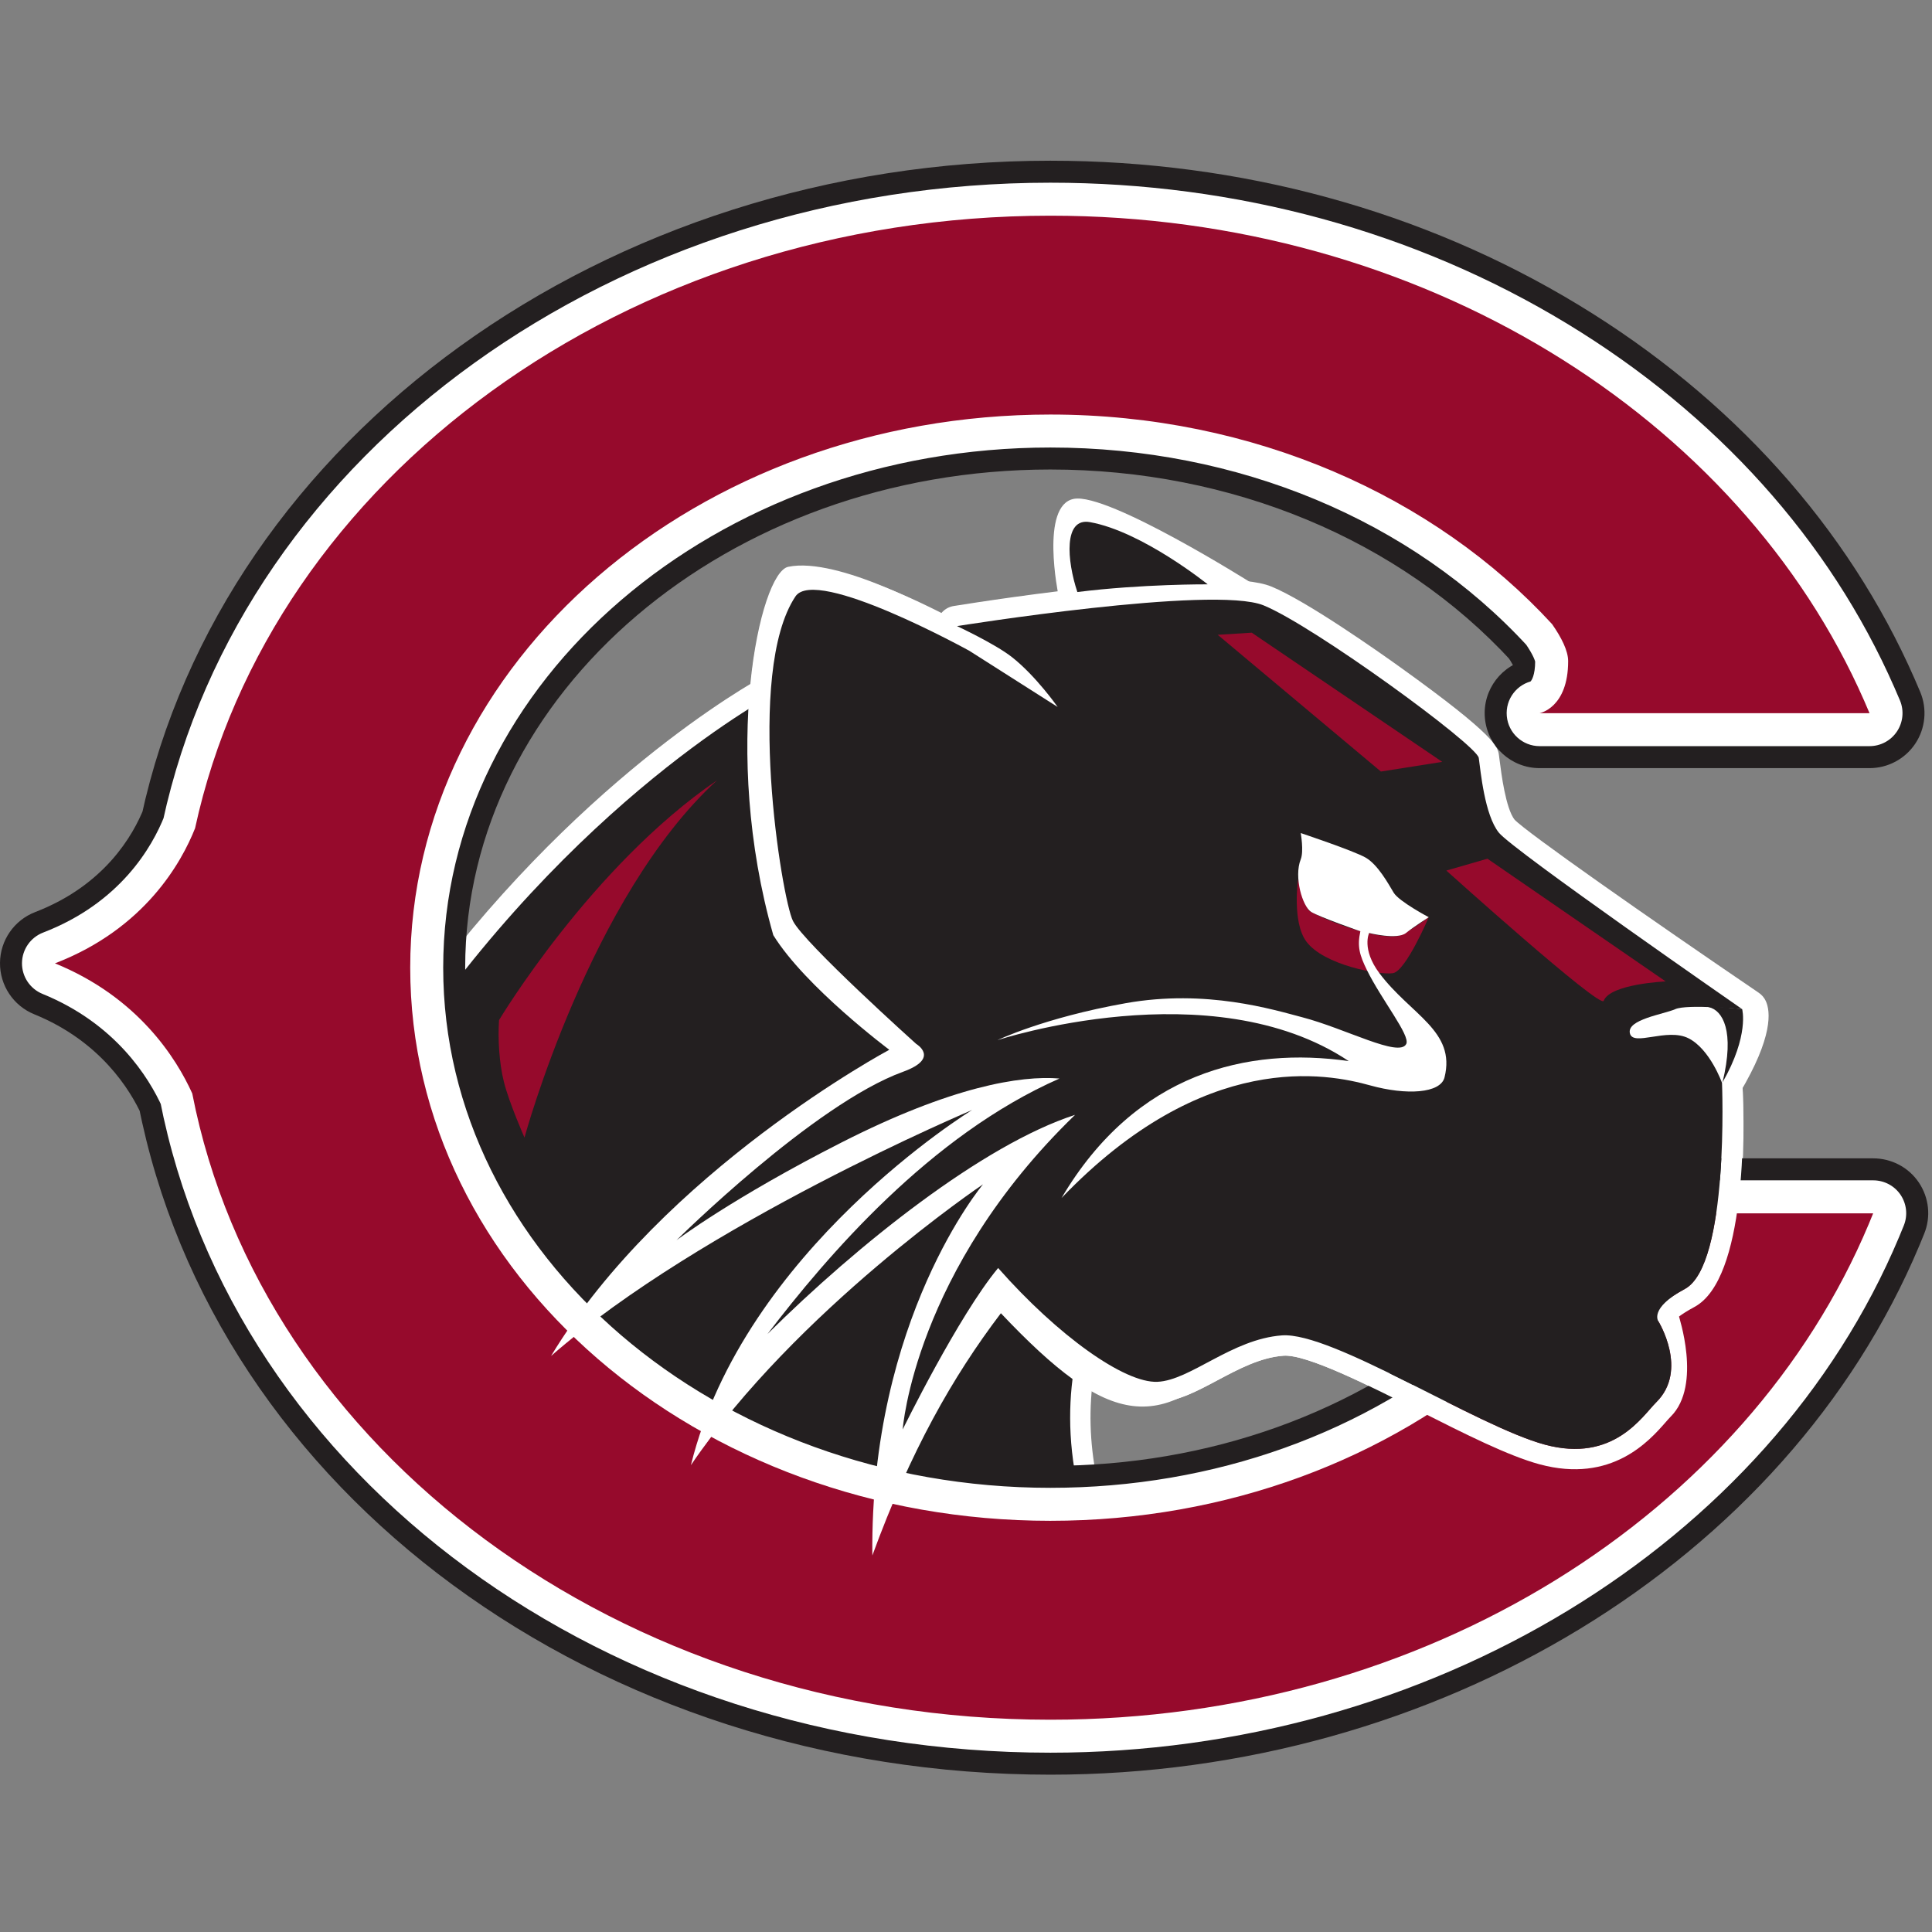 <?xml version="1.0" encoding="UTF-8"?>
<svg width="200px" height="200px" viewBox="0 0 200 200" version="1.1" xmlns="http://www.w3.org/2000/svg" xmlns:xlink="http://www.w3.org/1999/xlink">
    <rect x="0" y="0" width="200" height="200" fill="#808080" stroke="none"/>
    <!-- Generator: Sketch 51.3 (57544) - http://www.bohemiancoding.com/sketch -->
    <title>chapman</title>
    <desc>Created with Sketch.</desc>
    <defs></defs>
    <g id="chapman" stroke="none" stroke-width="1" fill="none" fill-rule="evenodd">
        <g id="chapman_BGL" transform="translate(0, 16)">
            <g id="chapman">
                <g id="g10" transform="translate(100, 84.169) scale(-1, 1) rotate(-180) translate(-100, -84.169) translate(0, 0.624)" fill-rule="nonzero">
                    <g id="g12">
                        <path d="M95.248,73.731 L93.545,74.831 L92.501,77.783 C93.887,76.509 94.841,75.652 94.841,75.652 C94.841,75.652 96.32,74.774 95.248,73.731 Z M109.678,72.065 C107.435,71.079 105.278,69.896 103.201,68.595 L99.926,70.71 C104.254,71.972 107.449,72.253 109.678,72.065 Z M108.34,65.277 L106.648,66.369 C108.257,67.159 109.817,67.826 111.289,68.304 C110.247,67.294 109.265,66.284 108.34,65.277 Z M180.882,79.197 C180.882,79.197 156.64,95.679 155.16,97.518 C153.68,99.355 153.272,103.907 153.082,105.252 C152.889,106.599 135.99,118.931 130.803,121.047 C125.611,123.16 99.07,118.899 99.07,118.899 C99.07,118.899 102.984,117.078 104.743,115.7 C107.253,113.73 109.488,110.528 109.488,110.528 L100.352,116.34 C100.352,116.34 84.454,125.128 82.346,121.974 C80.773,119.619 80.02,115.855 79.763,111.684 C76.155,109.643 57.483,98.308 41.197,73.737 C21.44,43.917 31.584,57.248 31.584,57.248 C31.584,57.248 45.058,38.358 60.036,25.382 C79.697,26.823 109.379,23.156 114.259,21.635 C110.181,30.811 110.217,38.57 111.699,44.555 C114.998,42.051 117.948,40.582 119.829,40.67 C123.24,40.827 127.516,45.092 132.706,45.475 C137.896,45.857 152.817,36.09 159.93,34.165 C167.041,32.249 170.011,37.123 171.465,38.562 C174.811,41.882 171.674,46.934 171.674,46.934 C171.674,46.934 169.802,47.782 174.415,50.28 C179.029,52.779 178.376,69.358 178.262,71.614 C181.714,77.394 180.882,79.197 180.882,79.197 Z" id="path14" fill="#FFFFFF"></path>
                        <path d="M176.154,71.507 C176.642,61.909 175.411,53.219 173.411,52.135 C171.281,50.982 169.116,49.52 169.191,47.418 C169.235,46.16 170.088,45.337 170.805,45.012 C170.424,45.185 170.103,45.467 169.882,45.822 C169.899,45.794 172.078,42.143 169.979,40.06 C169.74,39.824 169.495,39.543 169.235,39.247 C167.618,37.402 165.403,34.875 160.478,36.204 C157.652,36.968 153.186,39.222 148.867,41.403 C140.928,45.408 135.869,47.824 132.552,47.579 C129.279,47.337 126.494,45.854 124.036,44.545 C122.376,43.662 120.81,42.827 119.732,42.778 C118.775,42.733 116.432,43.612 112.973,46.236 C112.408,46.665 111.665,46.781 110.996,46.544 C110.327,46.308 109.821,45.751 109.651,45.062 C107.725,37.284 108.627,29.114 112.332,20.778 C111.994,21.536 112.132,22.419 112.684,23.038 C113.234,23.656 114.095,23.896 114.886,23.65 C109.945,25.189 80.102,28.968 59.881,27.486 C60.44,27.527 60.993,27.343 61.417,26.977 C46.81,39.632 33.435,58.286 33.301,58.473 C33.221,58.586 33.13,58.691 33.028,58.786 C32.593,59.195 32.005,59.4 31.409,59.35 C30.814,59.301 30.267,59.001 29.905,58.526 C29.133,57.512 28.108,56.246 27.812,55.981 C28.24,56.365 29.294,56.642 30.197,56.018 C31.1,55.393 31.212,54.31 31.003,53.773 C31.218,54.326 32.814,57.264 42.956,72.571 C58.972,96.737 77.292,107.862 80.801,109.847 C81.423,110.199 81.825,110.841 81.868,111.554 C82.2,116.932 83.265,119.552 84.1,120.802 C83.975,120.613 83.815,120.527 83.77,120.511 C85.316,121.032 92.588,118.22 99.332,114.494 C99.302,114.511 99.273,114.527 99.245,114.545 C99.22,114.56 108.355,108.748 108.355,108.748 C109.203,108.208 110.315,108.343 111.01,109.068 C111.706,109.794 111.793,110.911 111.217,111.735 C111.119,111.877 108.772,115.219 106.046,117.36 C104.149,118.846 100.382,120.615 99.959,120.812 C100.8,120.42 101.287,119.527 101.159,118.608 C101.032,117.69 100.32,116.963 99.404,116.816 C109.441,118.427 126.624,120.47 130.008,119.093 C134.694,117.181 149.81,106.187 151.242,104.269 C151.235,104.279 151.054,104.526 150.993,104.954 C150.992,104.956 151.065,104.402 151.065,104.402 C151.464,101.224 152.036,98.032 153.516,96.194 C155.03,94.315 172.328,82.462 179.696,77.452 C179.379,77.667 179.127,77.965 178.967,78.313 C178.873,78.515 178.857,78.635 178.857,78.636 C178.859,78.62 179.031,77.016 176.45,72.697 C176.236,72.338 176.133,71.925 176.154,71.507 Z M182.068,80.942 C170.713,88.662 157.989,97.571 156.773,98.878 C156.773,98.877 156.784,98.864 156.804,98.841 C155.87,99.999 155.404,103.708 155.251,104.927 L155.17,105.548 C155.053,106.376 154.891,107.507 145.046,114.575 C142.821,116.172 135.274,121.501 131.6,123 C126.136,125.224 103.265,121.709 98.735,120.981 C97.819,120.835 97.108,120.107 96.981,119.188 C96.852,118.27 97.34,117.376 98.181,116.986 C99.209,116.507 102.16,115.045 103.443,114.041 C105.664,112.295 107.737,109.349 107.758,109.32 C107.181,110.144 107.268,111.261 107.963,111.987 C108.658,112.714 109.77,112.848 110.619,112.308 L101.484,118.121 C101.448,118.143 101.411,118.166 101.372,118.187 C89.698,124.641 82.706,126.31 80.592,123.147 C78.957,120.699 77.969,116.886 77.657,111.813 C77.701,112.527 78.103,113.169 78.724,113.52 C75.068,111.451 55.987,99.87 39.439,74.902 C34.786,67.88 31.405,62.667 29.39,59.407 C26.892,55.366 25.958,53.854 27.774,52.563 C29.654,51.227 30.936,52.912 33.263,55.97 C32.857,55.437 32.222,55.128 31.552,55.138 C30.881,55.149 30.255,55.477 29.867,56.023 C30.423,55.243 43.659,36.779 58.654,23.788 C59.078,23.421 59.63,23.237 60.19,23.279 C79.563,24.698 109.02,21.057 113.632,19.621 C114.422,19.375 115.284,19.613 115.835,20.233 C116.385,20.851 116.523,21.735 116.186,22.492 C112.873,29.949 112.051,37.203 113.746,44.048 C113.576,43.359 113.071,42.803 112.402,42.566 C111.732,42.329 110.989,42.446 110.424,42.875 C114.341,39.901 117.539,38.451 119.928,38.563 C121.953,38.656 123.928,39.708 126.019,40.821 C128.211,41.988 130.478,43.195 132.862,43.371 C135.252,43.548 141.746,40.269 146.965,37.635 C151.681,35.255 156.135,33.007 159.379,32.129 C166.843,30.117 170.743,34.566 172.408,36.466 C172.617,36.705 172.815,36.93 172.949,37.063 C176.533,40.619 174.96,45.641 173.467,48.047 C173.246,48.403 172.925,48.684 172.543,48.856 C173.062,48.622 173.271,48.214 173.354,47.913 C173.49,47.419 173.336,47.039 173.271,46.945 C173.284,46.965 173.64,47.461 175.419,48.425 C180.805,51.342 180.674,65.689 180.369,71.721 C180.389,71.305 180.286,70.891 180.073,70.532 C183.574,76.393 183.283,79.031 182.797,80.082 C182.637,80.43 182.385,80.726 182.068,80.942 Z" id="path16" fill="#FFFFFF"></path>
                        <path d="M110.64,70.311 C109.148,69.827 107.538,69.157 105.717,68.261 C105.035,67.926 104.586,67.25 104.542,66.49 C104.498,65.732 104.866,65.008 105.505,64.596 L107.197,63.504 C108.06,62.947 109.199,63.093 109.895,63.85 C110.804,64.841 111.768,65.829 112.758,66.788 C113.462,67.47 113.603,68.549 113.098,69.391 C112.592,70.232 111.573,70.613 110.64,70.311 Z M109.484,67.049 L107.792,68.141 C108.431,67.729 108.798,67.005 108.754,66.246 C108.711,65.488 108.261,64.811 107.58,64.475 C109.217,65.281 110.643,65.877 111.94,66.297 C111.006,65.994 109.987,66.375 109.482,67.217 C108.976,68.058 109.117,69.137 109.822,69.819 C108.774,68.803 107.753,67.755 106.786,66.703 C107.482,67.461 108.62,67.606 109.484,67.049 Z" id="path18" fill="#FFFFFF"></path>
                        <path d="M98.782,68.938 L102.057,66.823 C102.744,66.378 103.627,66.373 104.321,66.807 C106.473,68.155 108.503,69.243 110.527,70.134 C111.41,70.522 111.916,71.46 111.759,72.411 C111.6,73.363 110.817,74.085 109.856,74.167 C106.97,74.411 103.43,73.93 99.335,72.736 C98.543,72.504 97.958,71.831 97.839,71.014 C97.719,70.197 98.088,69.386 98.782,68.938 Z M108.828,73.996 C106.614,73.022 104.408,71.84 102.081,70.383 C102.775,70.818 103.657,70.812 104.346,70.368 L101.071,72.483 C101.764,72.034 102.133,71.223 102.013,70.406 C101.895,69.588 101.31,68.915 100.517,68.684 C104.993,69.991 107.873,70.101 109.5,69.962 C108.539,70.044 107.755,70.767 107.597,71.718 C107.439,72.669 107.945,73.608 108.828,73.996 Z" id="path20" fill="#FFFFFF"></path>
                        <path d="M96.251,77.221 L93.929,79.337 C93.214,79.988 92.144,80.072 91.338,79.538 C90.532,79.003 90.19,77.991 90.512,77.08 L91.556,74.128 C91.711,73.688 92.008,73.312 92.4,73.059 L94.104,71.959 C94.929,71.425 96.014,71.533 96.719,72.218 C97.483,72.961 97.841,73.9 97.727,74.862 C97.542,76.428 96.188,77.306 95.918,77.466 C96.037,77.395 96.149,77.313 96.251,77.221 Z M96.392,75.503 L94.689,76.603 C95.082,76.35 95.379,75.974 95.534,75.534 L94.49,78.486 C94.813,77.575 94.47,76.564 93.664,76.029 C92.858,75.494 91.788,75.579 91.073,76.23 L93.431,74.083 C93.537,73.986 93.641,73.911 93.764,73.838 C93.723,73.862 93.735,73.853 93.74,73.848 C93.67,73.916 93.527,74.171 93.528,74.519 C93.529,74.916 93.708,75.176 93.777,75.243 C94.482,75.929 95.567,76.037 96.392,75.503 Z" id="path22" fill="#FFFFFF"></path>
                        <path d="M80.393,112.031 C80.393,112.031 59.312,101.069 41.197,73.737 C21.44,43.917 31.584,57.248 31.584,57.248 C31.584,57.248 45.058,38.358 60.036,25.382 C79.697,26.823 109.379,23.156 114.259,21.635 C104.202,44.268 119.159,58.289 119.159,58.289 L93.545,74.831 L80.393,112.031" id="path24" fill="#231F20"></path>
                        <path d="M159.383,58.111 C159.383,58.111 162.334,57.577 162.334,52.726 C162.334,49.316 155.372,43.023 155.372,43.023 L155.696,43.142 C143.695,32.725 127.088,26.281 108.733,26.281 C72.136,26.281 42.466,51.917 42.466,83.542 C42.466,115.163 72.136,140.801 108.733,140.801 C129.779,140.801 148.532,132.32 160.672,119.105 C161.628,117.732 162.334,116.358 162.334,115.273 C162.334,110.424 159.383,109.887 159.383,109.887 L193.532,109.887 C193.351,110.321 193.167,110.752 192.977,111.181 C180.073,140.529 147.224,161.386 108.733,161.386 C64.686,161.386 28.027,134.073 20.194,97.976 C18.798,94.451 14.989,87.569 5.69,83.988 C14.303,80.48 18.267,74.138 19.902,70.519 C27.072,33.724 64.113,5.69 108.733,5.69 C147.704,5.69 180.889,27.069 193.451,56.994 C193.607,57.365 193.759,57.738 193.91,58.111 L159.383,58.111" id="path26" fill="#960A2C"></path>
                        <path d="M188.634,60.243 L188.207,59.202 C176.198,30.597 144.262,11.381 108.733,11.381 C88.515,11.381 68.953,17.598 53.652,28.886 C38.71,39.909 28.708,55.081 25.488,71.608 C25.404,72.039 25.269,72.461 25.088,72.863 C23.149,77.152 18.329,84.985 7.837,89.258 C9.998,88.378 11.403,86.268 11.38,83.933 C11.358,81.599 9.913,79.516 7.735,78.677 C18.963,83.001 23.675,91.311 25.485,95.881 C25.599,96.169 25.689,96.467 25.755,96.769 C33.165,130.913 68.062,155.696 108.733,155.696 C143.697,155.696 175.458,136.886 187.768,108.89 C187.935,108.511 188.103,108.122 188.284,107.69 C187.548,109.446 187.74,111.454 188.795,113.04 C189.851,114.625 191.628,115.578 193.532,115.578 L159.383,115.578 C162.328,115.578 164.786,113.331 165.051,110.397 C165.316,107.465 163.298,104.815 160.401,104.289 C163.232,104.803 168.024,107.695 168.024,115.273 C168.024,117.479 167.171,119.73 165.341,122.358 C165.195,122.567 165.035,122.767 164.862,122.954 C151.121,137.913 130.662,146.492 108.733,146.492 C69.056,146.492 36.775,118.252 36.775,83.542 C36.775,48.829 69.056,20.591 108.733,20.591 C127.862,20.591 145.865,27.073 159.426,38.845 C161.501,40.646 161.993,43.673 160.596,46.038 C159.197,48.403 156.31,49.432 153.731,48.483 L153.406,48.364 C155.965,49.305 158.831,48.3 160.241,45.967 C161.651,43.635 161.21,40.63 159.187,38.802 C163.219,42.445 168.024,47.818 168.024,52.726 C168.024,60.306 163.231,63.198 160.399,63.71 C163.296,63.186 165.315,60.536 165.051,57.603 C164.787,54.668 162.329,52.421 159.383,52.421 L193.91,52.421 C192.013,52.421 190.235,53.353 189.178,54.928 C188.122,56.503 187.914,58.489 188.634,60.243 Z M158.368,52.513 C156.904,52.778 156.581,53.52 156.549,53.603 C156.55,53.601 156.643,53.35 156.643,52.726 C156.643,53.134 156.722,53.369 156.723,53.371 C156.355,52.298 153.842,49.319 151.552,47.241 C149.535,45.412 149.095,42.406 150.507,40.076 C151.919,37.747 154.781,36.742 157.338,37.683 L157.662,37.803 C155.084,36.853 152.196,37.883 150.797,40.248 C149.399,42.613 149.891,45.639 151.966,47.441 C140.474,37.465 125.121,31.971 108.733,31.971 C75.331,31.971 48.156,55.105 48.156,83.542 C48.156,111.977 75.331,135.111 108.733,135.111 C127.486,135.111 144.889,127.873 156.481,115.255 C156.308,115.443 156.149,115.642 156.003,115.852 C156.586,115.013 156.722,114.629 156.723,114.625 C156.722,114.627 156.643,114.863 156.643,115.273 C156.643,114.649 156.55,114.399 156.549,114.397 C156.581,114.48 156.904,115.22 158.366,115.486 C155.469,114.959 153.451,112.31 153.716,109.376 C153.981,106.444 156.439,104.197 159.383,104.197 L193.532,104.197 C195.437,104.197 197.215,105.149 198.271,106.734 C199.326,108.32 199.517,110.328 198.781,112.084 C198.572,112.586 198.376,113.042 198.182,113.481 C191.292,129.152 179.263,142.528 163.403,152.154 C147.316,161.916 128.412,167.077 108.733,167.077 C62.745,167.077 23.17,138.523 14.633,99.183 C14.699,99.486 14.789,99.783 14.903,100.072 C13.779,97.235 10.822,92.062 3.645,89.298 C1.467,88.459 0.022,86.376 0,84.042 C-0.022,81.708 1.383,79.597 3.544,78.717 C10.377,75.936 13.477,70.917 14.717,68.175 C14.536,68.576 14.401,68.998 14.317,69.43 C22.156,29.2 61.864,0 108.733,0 C148.787,0 184.942,22.019 198.698,54.792 C198.695,54.786 199.186,55.981 199.186,55.981 C199.905,57.735 199.698,59.72 198.641,61.296 C197.584,62.871 195.807,63.802 193.91,63.802 L159.383,63.802 C156.438,63.802 153.98,61.555 153.716,58.621 C153.452,55.688 155.471,53.038 158.368,52.513 Z" id="path28" fill="#231F20"></path>
                        <path d="M159.383,58.111 C159.383,58.111 162.334,57.577 162.334,52.726 C162.334,49.316 155.372,43.023 155.372,43.023 L155.696,43.142 C143.695,32.725 127.088,26.281 108.733,26.281 C72.136,26.281 42.466,51.917 42.466,83.542 C42.466,115.163 72.136,140.801 108.733,140.801 C129.779,140.801 148.532,132.32 160.672,119.105 C161.628,117.732 162.334,116.358 162.334,115.273 C162.334,110.424 159.383,109.887 159.383,109.887 L193.532,109.887 C193.351,110.321 193.167,110.752 192.977,111.181 C180.073,140.529 147.224,161.386 108.733,161.386 C64.686,161.386 28.027,134.073 20.194,97.976 C18.798,94.451 14.989,87.569 5.69,83.988 C14.303,80.48 18.267,74.138 19.902,70.519 C27.072,33.724 64.113,5.69 108.733,5.69 C147.704,5.69 180.889,27.069 193.451,56.994 C193.607,57.365 193.759,57.738 193.91,58.111 L159.383,58.111" id="path30" fill="#960A2C"></path>
                        <path d="M190.744,59.391 L190.304,58.319 C177.948,28.881 145.167,9.105 108.733,9.105 C88.031,9.105 67.99,15.479 52.301,27.054 C36.899,38.417 26.583,54.084 23.254,71.171 C23.203,71.431 23.123,71.683 23.014,71.926 C21.214,75.905 16.739,83.175 6.978,87.15 C8.275,86.621 9.118,85.355 9.105,83.955 C9.091,82.554 8.224,81.305 6.918,80.802 C17.335,84.814 21.696,92.496 23.368,96.719 C23.437,96.892 23.491,97.07 23.53,97.252 C31.166,132.435 66.999,157.972 108.733,157.972 C144.585,157.972 177.184,138.616 189.851,109.807 C190.024,109.417 190.197,109.014 190.383,108.569 C189.942,109.623 190.057,110.828 190.69,111.779 C191.323,112.73 192.391,113.302 193.532,113.302 L159.383,113.302 C161.15,113.302 162.625,111.954 162.784,110.194 C162.943,108.434 161.732,106.844 159.994,106.528 C162.131,106.916 165.748,109.195 165.748,115.273 C165.748,116.991 165.025,118.829 163.473,121.057 C163.386,121.182 163.289,121.302 163.186,121.415 C149.875,135.905 130.027,144.215 108.733,144.215 C70.311,144.215 39.052,116.997 39.052,83.542 C39.052,50.085 70.311,22.867 108.733,22.867 C127.314,22.867 144.787,29.152 157.935,40.565 C159.179,41.645 159.474,43.461 158.636,44.88 C157.797,46.299 156.064,46.917 154.517,46.347 L154.192,46.227 C155.727,46.792 157.448,46.19 158.293,44.789 C159.139,43.39 158.874,41.587 157.661,40.49 C160.092,42.688 165.748,48.279 165.748,52.726 C165.748,58.806 162.13,61.084 159.992,61.472 C161.732,61.156 162.942,59.566 162.784,57.806 C162.625,56.046 161.15,54.698 159.383,54.698 L193.91,54.698 C192.771,54.698 191.705,55.256 191.07,56.202 C190.436,57.147 190.312,58.338 190.744,59.391 Z M158.775,54.752 C158.493,54.803 158.41,54.854 158.407,54.857 C158.54,54.771 158.92,54.197 158.92,52.726 C158.92,52.774 158.924,52.801 158.924,52.801 C158.743,51.614 155.958,48.16 153.081,45.555 C151.869,44.457 151.605,42.654 152.452,41.256 C153.299,39.857 155.017,39.255 156.551,39.819 L156.876,39.938 C155.329,39.369 153.596,39.986 152.757,41.406 C151.919,42.824 152.213,44.641 153.458,45.722 C141.553,35.386 125.668,29.695 108.733,29.695 C74.076,29.695 45.88,53.851 45.88,83.542 C45.88,113.232 74.076,137.387 108.733,137.387 C128.122,137.387 146.135,129.881 158.157,116.795 C158.053,116.908 157.958,117.027 157.871,117.153 C158.824,115.782 158.923,115.203 158.924,115.197 C158.924,115.197 158.92,115.224 158.92,115.273 C158.92,113.802 158.539,113.228 158.406,113.143 C158.41,113.144 158.492,113.195 158.773,113.246 C157.035,112.931 155.824,111.341 155.983,109.581 C156.142,107.821 157.617,106.473 159.383,106.473 L193.532,106.473 C194.675,106.473 195.742,107.045 196.375,107.996 C197.008,108.947 197.123,110.152 196.683,111.206 C196.478,111.693 196.288,112.136 196.1,112.56 C189.397,127.805 177.681,140.826 162.222,150.208 C146.491,159.754 127.995,164.801 108.733,164.801 C63.809,164.801 25.169,137.002 16.857,98.7 C16.896,98.882 16.951,99.06 17.019,99.233 C15.758,96.05 12.451,90.25 4.463,87.174 C3.157,86.671 2.29,85.42 2.276,84.02 C2.263,82.62 3.106,81.354 4.403,80.825 C11.967,77.745 15.411,72.164 16.791,69.112 C16.682,69.354 16.602,69.607 16.551,69.866 C24.183,30.702 62.951,2.276 108.733,2.276 C147.883,2.276 183.192,23.734 196.599,55.672 C196.598,55.67 197.075,56.833 197.075,56.833 C197.507,57.886 197.382,59.077 196.749,60.022 C196.115,60.967 195.047,61.526 193.91,61.526 L159.383,61.526 C157.617,61.526 156.142,60.178 155.983,58.418 C155.825,56.657 157.035,55.068 158.775,54.752 Z" id="path32" fill="#FFFFFF"></path>
                        <path d="M159.383,58.111 C159.383,58.111 162.334,57.577 162.334,52.726 C162.334,49.316 155.372,43.023 155.372,43.023 L155.696,43.142 C143.695,32.725 127.088,26.281 108.733,26.281 C72.136,26.281 42.466,51.917 42.466,83.542 C42.466,115.163 72.136,140.801 108.733,140.801 C129.779,140.801 148.532,132.32 160.672,119.105 C161.628,117.732 162.334,116.358 162.334,115.273 C162.334,110.424 159.383,109.887 159.383,109.887 L193.532,109.887 C193.351,110.321 193.167,110.752 192.977,111.181 C180.073,140.529 147.224,161.386 108.733,161.386 C64.686,161.386 28.027,134.073 20.194,97.976 C18.798,94.451 14.989,87.569 5.69,83.988 C14.303,80.48 18.267,74.138 19.902,70.519 C27.072,33.724 64.113,5.69 108.733,5.69 C147.704,5.69 180.889,27.069 193.451,56.994 C193.607,57.365 193.759,57.738 193.91,58.111 L159.383,58.111" id="path34" fill="#960A2C"></path>
                        <path d="M74.234,102.943 C61.192,94.041 51.661,78.114 51.661,78.114 C51.535,76.233 51.661,73.725 52.163,71.718 C52.701,69.564 54.295,65.95 54.295,65.95 C54.295,65.95 61.066,90.905 74.234,102.943" id="path36" fill="#960A2C"></path>
                        <path d="M174.182,77.282 C174.182,77.282 174.22,77.292 174.281,77.319 C173.823,77.116 173.265,76.959 172.618,76.778 C172.339,76.7 171.922,76.581 171.522,76.453 C172.613,76.613 173.831,76.72 174.799,76.228 C177.026,75.096 178.262,71.614 178.262,71.614 C178.262,71.614 179.029,52.779 174.415,50.28 C169.802,47.782 171.674,46.934 171.674,46.934 C171.674,46.934 174.811,41.882 171.465,38.562 C170.011,37.123 167.041,32.249 159.93,34.165 C152.817,36.09 137.896,45.857 132.706,45.475 C127.516,45.092 123.24,40.827 119.829,40.67 C116.679,40.523 110.546,44.727 104.766,50.875 C104.355,50.365 103.927,49.788 103.489,49.159 C108.9,43.483 115.651,38.363 119.928,38.563 C121.953,38.656 123.928,39.708 126.019,40.821 C128.211,41.988 130.478,43.195 132.862,43.371 C135.252,43.548 141.746,40.269 146.965,37.635 C151.681,35.255 156.135,33.007 159.379,32.129 C166.843,30.117 170.743,34.566 172.408,36.466 C172.617,36.705 172.815,36.93 172.949,37.063 C176.252,40.341 173.7,47.649 173.816,47.43 C174.14,47.672 174.636,48.001 175.419,48.425 C180.774,51.325 180.562,66.973 180.37,71.7 C180.36,71.912 180.32,72.121 180.25,72.32 C180.116,72.696 179.028,75.609 176.891,77.355 C175.585,77.398 174.536,77.378 174.182,77.282" id="path38" fill="#FFFFFF"></path>
                        <path d="M120.887,65.741 L106.85,85.794 L85.122,111.867 L83.839,112.567 L110.213,106.032 L118.571,105.389 L125.644,108.281 L132.076,119.213 L129.501,123.396 C129.501,123.396 114.713,132.718 111.177,132.074 C107.641,131.43 109.567,122.108 109.567,122.108 L97.351,120.179 C97.351,120.179 86.799,126.125 81.595,125.038 C78.65,124.423 74.601,106.015 80.052,86.906 C83.377,81.53 92.06,75.042 92.06,75.042 C92.06,75.042 68.636,62.529 57.045,43.344 C72.704,57.027 100.637,68.809 100.637,68.809 C100.637,68.809 77.013,54.361 71.524,32.046 C82.433,48.089 101.766,61.117 101.766,61.117 C101.766,61.117 90.043,47.214 90.305,22.691 C94.262,33.501 98.603,41.176 103.611,47.769 C114.841,35.896 120.295,34.934 129.364,45.057 C137.515,54.618 120.887,65.741 120.887,65.741" id="path40" fill="#FFFFFF"></path>
                        <path d="M82.346,121.974 C84.454,125.128 100.352,116.34 100.352,116.34 L109.488,110.528 C109.488,110.528 107.253,113.73 104.743,115.7 C102.984,117.078 99.07,118.899 99.07,118.899 C99.07,118.899 125.611,123.16 130.803,121.047 C135.99,118.931 152.889,106.599 153.082,105.252 C153.272,103.907 153.68,99.355 155.16,97.518 C156.64,95.679 180.347,79.248 180.347,79.248 C180.347,79.248 174.641,79.786 173.427,79.248 C172.215,78.712 168.41,78.187 168.724,76.758 C169.035,75.327 172.574,77.359 174.799,76.228 C177.026,75.096 178.262,71.614 178.262,71.614 C178.262,71.614 179.039,52.759 174.415,50.28 C170.683,48.28 171.674,46.934 171.674,46.934 C171.674,46.934 174.811,41.882 171.465,38.562 C170.011,37.123 167.041,32.249 159.93,34.165 C152.817,36.09 137.896,45.857 132.706,45.475 C127.516,45.092 123.24,40.827 119.829,40.67 C116.416,40.511 109.5,45.453 103.327,52.45 C99.206,47.49 93.446,35.736 93.446,35.736 C93.446,35.736 94.629,52.178 111.289,68.304 C101.751,65.211 88.834,54.92 79.449,45.616 C85.624,53.684 96.241,66.153 109.678,72.065 C105.652,72.405 98.495,71.23 87.154,65.466 C75.812,59.699 70.033,55.327 70.033,55.327 C70.033,55.327 84.224,69.408 93.496,72.77 C97.358,74.17 94.841,75.652 94.841,75.652 C94.841,75.652 83.237,86.073 82.085,88.381 C80.93,90.69 77.103,114.125 82.346,121.974" id="path42" fill="#231F20"></path>
                        <path d="M176.906,79.451 C175.511,79.777 180.347,79.248 180.347,79.248 C180.347,79.248 181.111,76.559 178.311,71.658 C179.619,77.023 178.307,79.126 176.906,79.451" id="path44" fill="#231F20"></path>
                        <polyline id="path46" fill="#960A2C" points="126.058 118 129.579 118.219 149.3 104.846 142.951 103.844 126.058 118"></polyline>
                        <path d="M172.43,82.117 L153.98,94.821 L149.724,93.594 C149.724,93.594 165.677,79.23 166.014,80.111 C166.683,81.867 172.43,82.117 172.43,82.117" id="path48" fill="#960A2C"></path>
                        <path d="M147.904,88.764 C147.904,88.764 145.538,83.196 144.203,82.973 C142.873,82.751 137.03,83.789 135.219,86.264 C133.742,88.283 134.376,92.71 134.376,92.71 C134.376,92.71 134.781,90.343 135.559,89.417 C136.779,88.643 142.14,86.424 144.765,86.83 C145.654,87.088 147.904,88.764 147.904,88.764" id="path50" fill="#960A2C"></path>
                        <path d="M125.02,123.223 C125.02,123.223 118.242,123.266 111.528,122.427 C110.446,125.673 110.078,130.154 112.824,129.664 C118.228,128.7 125.02,123.223 125.02,123.223" id="path52" fill="#231F20"></path>
                        <path d="M134.651,97.474 C134.651,97.474 134.988,95.597 134.651,94.754 C133.925,92.937 134.834,89.854 135.742,89.307 C136.648,88.764 140.824,87.309 140.824,87.309 C140.48,85.733 140.745,84.841 141.5,83.3 C143.014,80.214 146.015,76.524 145.576,75.646 C144.851,74.196 139.323,77.231 134.797,78.411 C131.829,79.184 124.882,81.352 116.525,79.863 C108.056,78.356 103.251,76.036 103.251,76.036 C103.251,76.036 125.397,83.349 139.622,73.87 C129.207,75.357 117.576,72.717 109.89,59.699 C124.727,75.154 137.428,72.58 141.855,71.35 C145.591,70.315 149.121,70.522 149.537,72.184 C150.739,76.997 146.032,78.658 142.801,82.96 C140.922,85.466 141.732,87.129 141.732,87.129 C141.732,87.129 144.637,86.402 145.543,87.129 C146.453,87.854 147.904,88.764 147.904,88.764 C147.904,88.764 144.817,90.396 144.273,91.305 C143.73,92.212 142.637,94.21 141.37,94.935 C140.099,95.66 134.651,97.474 134.651,97.474" id="path54" fill="#FFFFFF"></path>
                    </g>
                </g>
            </g>
        </g>
    </g>
</svg>